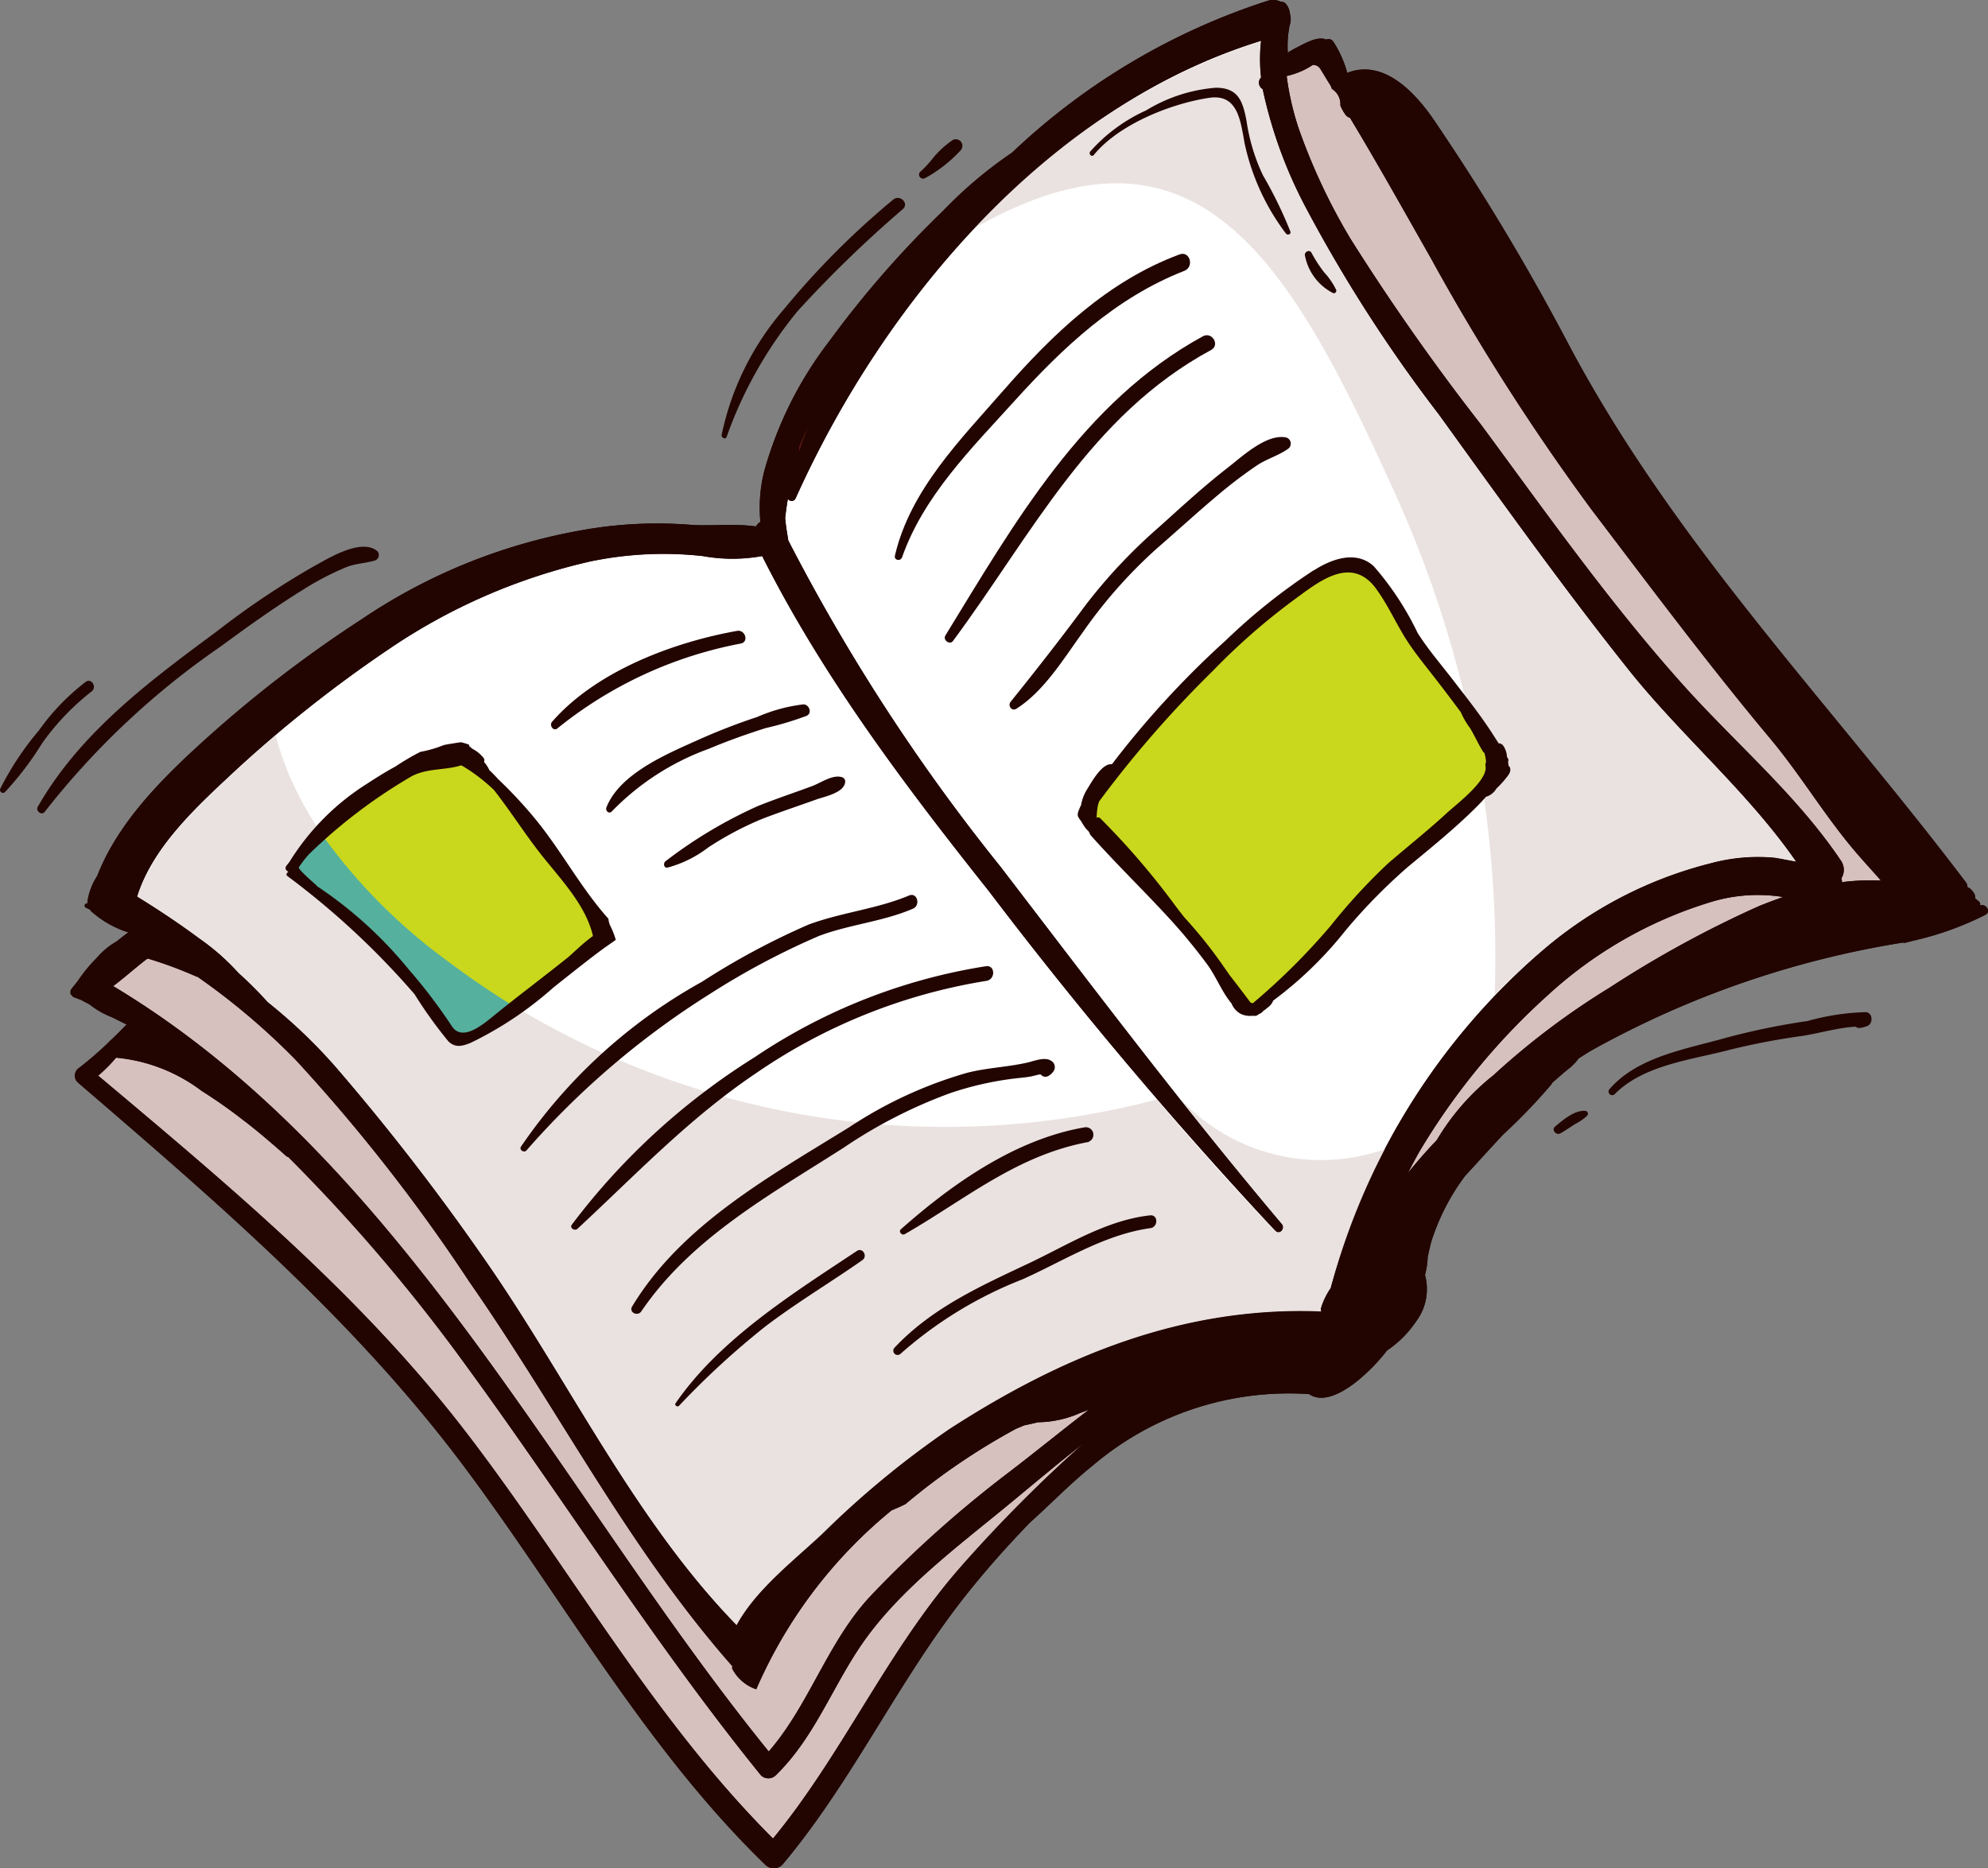 <svg xmlns="http://www.w3.org/2000/svg" id="prefix__Group_13743" width="101.349" height="95.243" data-name="Group 13743" viewBox="0 0 101.349 95.243">
    <rect x="0" y="0" width="101.349" height="95.243" fill="#808080" stroke="none"/>
    <defs>
        <style>
            .prefix__cls-1{fill:#220501}.prefix__cls-1,.prefix__cls-2,.prefix__cls-3,.prefix__cls-6{fill-rule:evenodd}.prefix__cls-2{fill:#5d1913}.prefix__cls-3{fill:#d6c1be}.prefix__cls-6{fill:#c9d81d}
        </style>
    </defs>
    <path id="prefix__Path_7458" d="M122.993 90.134a5.632 5.632 0 0 0-.711-1.594.293.293 0 0 0-.36-.1c-.425-.2-1.117.208-1.453.379a4.8 4.8 0 0 0-.506.286 5.866 5.866 0 0 1 .011-.835c.016-.167.049-.346.074-.527a.982.982 0 0 0 .025-.619.914.914 0 0 0-.207-.505.336.336 0 0 0-.273-.112.86.86 0 0 0-.646-.048 34.11 34.11 0 0 0-13.038 7.741 21.776 21.776 0 0 0-3.509 2.96 51.279 51.279 0 0 0-5.8 6.64 19.379 19.379 0 0 0-3.334 6.664 7.661 7.661 0 0 0-.19 2.556.854.854 0 0 0-.23.239c-1.106-.164-2.407 0-3.417-.091a21.662 21.662 0 0 0-5.554.3 29.024 29.024 0 0 0-11.157 4.542 63.707 63.707 0 0 0-8.35 6.475c-2.01 1.846-4.093 3.995-5.1 6.59a3.2 3.2 0 0 0-.5 1.326.107.107 0 0 0 .012.082.2.2 0 0 0-.042-.006.114.114 0 0 0-.052.213c.077.035.149.073.225.109a.171.171 0 0 0 .03.061 5.205 5.205 0 0 0 1.809 1.06h.006l.01.005c.016 0 .034.013.049.018a.146.146 0 0 0 .041.012c-.206.142-.4.3-.594.454a3.921 3.921 0 0 0-1.023.849 8.16 8.16 0 0 0-1 1.228c-.1.117-.2.239-.292.363a.191.191 0 0 0-.035.174.106.106 0 0 0 .075.139.127.127 0 0 0 .072.089c.13.046.261.1.392.146.11.064.224.123.336.178.027.014.055.031.083.045a4.288 4.288 0 0 0 1.126.649c.258.124.514.254.77.382-.228.233-.458.465-.693.693a3 3 0 0 0-.26.249 18.03 18.03 0 0 1-1.465 1.263.475.475 0 0 0-.078.74c7.1 6.107 14.139 12.126 19.771 19.682 5.057 6.782 9.184 14.289 15.3 20.22a.609.609 0 0 0 .861-.023c3.623-4.309 5.957-9.5 9.473-13.885.989-1.235 2.047-2.419 3.153-3.562 1.061-.948 2.05-1.979 3.165-2.874a15.438 15.438 0 0 1 11.049-3.664c1.227.834 3.32-1.343 3.973-2.217a5.49 5.49 0 0 0 1.485-1.482 2.746 2.746 0 0 0 .458-2.375 4.152 4.152 0 0 0 .138-.93l.162-.7a11.214 11.214 0 0 1 1.742-3.417c.653-.709 1.3-1.426 1.958-2.127a29.237 29.237 0 0 0 2.441-2.54.5.5 0 0 0 .038-.076c.268-.231.53-.47.8-.687a2.678 2.678 0 0 0 .558-.566c.211-.131.415-.265.63-.392a48.258 48.258 0 0 1 15.9-5.51.161.161 0 0 0 .1.01v.005l.481-.124h.018l.01-.005a15.881 15.881 0 0 0 3.592-1.3c.287-.156.064-.537-.214-.489l-.061.009a.164.164 0 0 0-.051-.193l-.2-.172c.041-.189-.119-.362-.245-.485a.246.246 0 0 0-.118-.061.209.209 0 0 0-.023-.031.439.439 0 0 0-.088-.243C147.612 122.26 139.7 114.2 134.291 104a118.646 118.646 0 0 0-6.865-11.442c-1.105-1.621-2.675-3.113-4.433-2.424z" class="prefix__cls-1" data-name="Path 7458" transform="translate(-54.311 -86.421)"/>
    <path id="prefix__Path_7461" d="M122.817 141.373c-.515.538-1.007 1.1-1.472 1.678.183-.355.369-.707.565-1.055a34.232 34.232 0 0 1 6.553-8 21.547 21.547 0 0 1 8.267-4.744 8.165 8.165 0 0 1 3.747-.273c-.416.146-.83.3-1.235.465a55.382 55.382 0 0 0-7.616 4.158 38.31 38.31 0 0 0-5.928 4.471 12.073 12.073 0 0 0-2.881 3.3z" class="prefix__cls-3" data-name="Path 7461" transform="translate(-49.57 -83.249)"/>
    <path id="prefix__Path_7462" d="M121.9 151.961a3.668 3.668 0 0 0-.478.975.241.241 0 0 0 .016.2c-6.968-.279-13.123 2.216-18.958 5.991a46.817 46.817 0 0 0-6.5 5.358c-1.437 1.346-3.383 2.841-4.358 4.643-5.257-5.391-8.639-12.646-12.926-18.763a117.059 117.059 0 0 0-7.576-9.767 27.186 27.186 0 0 0-3.4-3.231 20.381 20.381 0 0 0-1.494-1.492 11.759 11.759 0 0 0-2.005-1.763c-1.008-.747-2.082-1.464-3.162-2.127l.01-.024c.818-2.6 3.178-4.7 5.1-6.495a66.239 66.239 0 0 1 7.752-6.115 30.119 30.119 0 0 1 10.179-4.435 18.248 18.248 0 0 1 5.8-.29 8.484 8.484 0 0 0 3.033 0c3.1 6.165 7.28 11.7 11.562 17.087a220.881 220.881 0 0 0 14.6 17.309c.218.222.518-.117.326-.345-4.982-5.9-9.634-12.071-14.329-18.2a98.249 98.249 0 0 1-10.829-16.648c-.06-.384-.132-.768-.16-1.153.038-.325.082-.65.139-.977a.218.218 0 0 0 .387-.006c4.5-10.018 12.9-20 23.733-23.336a8.082 8.082 0 0 0 0 1.866l-.026.026a.386.386 0 0 0 .109.574 23.183 23.183 0 0 0 2.271 6.17 74.892 74.892 0 0 0 6.715 10.417c3.174 4.395 6.3 8.781 9.679 13.021 2.674 3.352 6.088 6.237 8.53 9.768-.373-.063-.747-.145-1.106-.2a9.256 9.256 0 0 0-3.219.276 21.042 21.042 0 0 0-8.6 4.453 34.439 34.439 0 0 0-10.815 17.233z" data-name="Path 7462" transform="translate(-54.075 -86.276)" style="fill:#fff;fill-rule:evenodd"/>
    <path id="prefix__Path_7463" d="M103.759 97.9a34.215 34.215 0 0 1 14.6-9.541 8.082 8.082 0 0 0 0 1.866l-.026.026a.386.386 0 0 0 .109.574 23.183 23.183 0 0 0 2.271 6.17 74.892 74.892 0 0 0 6.715 10.417c3.174 4.395 6.3 8.781 9.679 13.021 2.674 3.352 6.088 6.237 8.53 9.768-.373-.063-.747-.145-1.106-.2a9.256 9.256 0 0 0-3.219.276 21.042 21.042 0 0 0-8.6 4.453 29.885 29.885 0 0 0-2.437 2.27 57.2 57.2 0 0 0-5.346-26.149C119.6 99.1 114.857 91.619 103.759 97.9zm18.144 54.06a38.65 38.65 0 0 1 2.8-7.113 9.8 9.8 0 0 1-10.673-2.792q2.647 3.352 5.4 6.625c.192.228-.107.567-.326.345-2.1-2.146-4.1-4.4-6.051-6.7a42.278 42.278 0 0 1-36.069-6.992c-5.391-4.049-7.932-8.014-8.858-11.579q-.988.837-1.937 1.719c-1.927 1.8-4.287 3.9-5.1 6.495l-.01.024c1.08.663 2.154 1.38 3.162 2.127a11.759 11.759 0 0 1 2.005 1.763 20.381 20.381 0 0 1 1.494 1.492 27.186 27.186 0 0 1 3.4 3.231 117.059 117.059 0 0 1 7.576 9.767c4.287 6.116 7.669 13.372 12.926 18.763.975-1.8 2.921-3.3 4.358-4.643a46.817 46.817 0 0 1 6.5-5.358c5.836-3.774 11.991-6.27 18.958-5.991a.241.241 0 0 1-.016-.2 3.668 3.668 0 0 1 .458-.982z" data-name="Path 7463" transform="translate(-54.075 -86.276)" style="fill:#eae2e0;fill-rule:evenodd"/>
    <path id="prefix__Path_7464" d="M105.673 158.021a58.872 58.872 0 0 0-7.1 6.332c-2.22 2.354-3.136 5.559-5.222 7.961-10.6-13.064-18.588-30.114-33.422-39.02.551-.409 1.07-.878 1.611-1.3l.148-.107a21.048 21.048 0 0 1 2.507.93h.033a35.328 35.328 0 0 1 4.979 4.208 88.622 88.622 0 0 1 8.872 11.33c4.542 6.51 8.142 13.631 13.421 19.614a.161.161 0 0 0 0 .141 2.157 2.157 0 0 0 1.214 1.03 24.209 24.209 0 0 1 6.9-9.121c.239-.1.474-.2.708-.319a33.576 33.576 0 0 1 5.632-3.837l.423-.178c.234-.046.469-.1.7-.157a5.458 5.458 0 0 0 2.125-.46c.158-.059.316-.119.473-.181-1.362 1.046-2.686 2.128-4.002 3.134z" class="prefix__cls-3" data-name="Path 7464" transform="translate(-54.16 -83.023)"/>
    <path id="prefix__Path_7465" d="M103.284 162.448c-3.777 4.247-6.056 9.572-9.662 13.953-6.142-6.132-10.38-13.848-15.64-20.7-5.368-6.992-12.063-12.557-18.763-18.193a7.9 7.9 0 0 0 .914-.916 8.522 8.522 0 0 1 4.371 1.7 25.081 25.081 0 0 1 2.076 1.457c.049.041.1.078.152.114.7.544 1.367 1.117 2.026 1.7a.364.364 0 0 0 .159.1 88.136 88.136 0 0 1 8.934 10.455c5.116 6.984 9.706 14.331 15.161 21.063a.541.541 0 0 0 .763-.019c2.075-2.021 2.976-4.806 4.682-7.1 1.879-2.525 4.57-4.552 6.981-6.529 1.269-1.042 2.6-2.171 3.994-3.262a73.6 73.6 0 0 0-6.148 6.177z" class="prefix__cls-3" data-name="Path 7465" transform="translate(-54.213 -82.672)"/>
    <path id="prefix__Path_7466" d="M92.453 107.726c.157-.4.334-.787.526-1.168-.188.473-.365.947-.523 1.428a2.094 2.094 0 0 0-.003-.26z" class="prefix__cls-2" data-name="Path 7466" transform="translate(-51.729 -84.916)"/>
    <path id="prefix__Path_7467" d="M116.933 89.5a.431.431 0 0 1 .373.195c.153.246.3.5.454.743a.927.927 0 0 1 .136.277c.053.044.107.078.159.128a.919.919 0 0 1 .277.734 2.645 2.645 0 0 0 .268.473.4.4 0 0 0 .222.146l.543.908c1.218 2.057 2.383 4.143 3.564 6.219a114.445 114.445 0 0 0 8.225 12.87c2.975 3.909 5.939 7.88 9.091 11.648 1.493 1.786 2.7 3.8 4.182 5.579.428.513.878 1 1.322 1.5.048.053.091.109.139.162a11.69 11.69 0 0 0-1.879.068c-.037.005-.073.015-.109.019v-.067a.941.941 0 0 0-.021-.141.828.828 0 0 0-.046-.92c-2.253-3.341-5.377-5.968-8.048-8.953-3.731-4.166-6.969-8.76-10.286-13.254a115.181 115.181 0 0 1-6.645-9.459 30.682 30.682 0 0 1-2.67-5.7 14.133 14.133 0 0 1-.59-2.609 3.917 3.917 0 0 0 1.339-.566z" class="prefix__cls-3" data-name="Path 7467" transform="translate(-49.999 -86.191)"/>
    <path id="prefix__Path_7475" d="M120.932 114.217c.646.88 1.075 1.9 1.681 2.81.459.689.994 1.332 1.5 1.986q.621.806 1.224 1.621a4.056 4.056 0 0 0 .48.828c.244.4.431.838.68 1.233a.127.127 0 0 0 .061.049 1.777 1.777 0 0 1 .089.484.415.415 0 0 0-.025.224c.127.736-1.531 1.986-1.982 2.4-1 .919-2.059 1.761-3.084 2.645a30.457 30.457 0 0 0-2.978 3.236 34.176 34.176 0 0 1-4.051 4.032h-.07a.543.543 0 0 0-.057-.027c-.359-.479-.724-.955-1.091-1.428-.148-.215-.3-.421-.429-.614a24.032 24.032 0 0 0-1.88-2.351c-.019-.024-.041-.044-.06-.067-.126-.161-.253-.322-.377-.484a39.749 39.749 0 0 0-3.98-4.647.149.149 0 0 0-.187-.025 3.628 3.628 0 0 1 .074-.688 1.517 1.517 0 0 1 .06-.174 57.28 57.28 0 0 1 5.911-6.783 33.721 33.721 0 0 1 4.159-3.65c1.347-.98 3.026-2.388 4.332-.61z" class="prefix__cls-6" data-name="Path 7475" transform="translate(-50.687 -84.407)"/>
    <path id="prefix__Path_7476" d="M82.605 132.573c-1.237.991-2.507 1.941-3.74 2.936-.6.486-1.75 1.522-2.315.648a27.3 27.3 0 0 0-2.247-2.952 21.346 21.346 0 0 0-4.766-4.327c0-.005 0-.013-.009-.018-.1-.116-1.006-.86-.932-.972a6.47 6.47 0 0 1 .507-.659 27.3 27.3 0 0 1 5.4-4.092c.053-.024.1-.049.157-.072.788-.322 1.619-.229 2.386-.476a9.055 9.055 0 0 1 1.7 1.288c.852 1.088 1.59 2.259 2.461 3.362.983 1.246 2.321 2.62 2.689 4.227-.546.393-1.08.934-1.291 1.107z" class="prefix__cls-6" data-name="Path 7476" transform="translate(-53.512 -83.718)"/>
    <path id="prefix__Path_7477" d="M79.582 134.673l-.717.572c-.6.486-1.75 1.522-2.315.648a27.3 27.3 0 0 0-2.25-2.953 21.346 21.346 0 0 0-4.766-4.327c0-.005 0-.013-.009-.018-.1-.116-1.006-.86-.932-.972a6.47 6.47 0 0 1 .507-.659q.458-.419.921-.831a28.6 28.6 0 0 0 6.388 6.373q1.585 1.186 3.173 2.167z" data-name="Path 7477" transform="translate(-53.512 -83.453)" style="fill:#56b09e;fill-rule:evenodd"/>
    <g id="prefix__Group_13742" data-name="Group 13742">
        <path id="prefix__Path_7478" d="M122.993 90.134a5.632 5.632 0 0 0-.711-1.594.294.294 0 0 0-.361-.1c-.423-.2-1.116.208-1.452.379a4.8 4.8 0 0 0-.506.286 5.866 5.866 0 0 1 .011-.835c.016-.167.049-.346.074-.527a.972.972 0 0 0 .024-.618.9.9 0 0 0-.206-.506.336.336 0 0 0-.273-.112.86.86 0 0 0-.646-.048 34.11 34.11 0 0 0-13.038 7.741 21.776 21.776 0 0 0-3.509 2.96 51.279 51.279 0 0 0-5.8 6.64 19.379 19.379 0 0 0-3.334 6.664 7.661 7.661 0 0 0-.19 2.556.854.854 0 0 0-.23.239c-1.106-.164-2.407 0-3.417-.091a21.662 21.662 0 0 0-5.554.3 29.024 29.024 0 0 0-11.157 4.542 63.707 63.707 0 0 0-8.35 6.475c-2.01 1.846-4.093 3.995-5.1 6.59a3.2 3.2 0 0 0-.5 1.326.107.107 0 0 0 .012.082.2.2 0 0 0-.042-.006.114.114 0 0 0-.051.214c.076.034.148.072.224.107a.171.171 0 0 0 .03.061 5.2 5.2 0 0 0 1.809 1.06h.006l.01.005c.016 0 .034.013.049.018a.146.146 0 0 0 .041.012c-.206.142-.4.3-.594.454a3.921 3.921 0 0 0-1.023.849 8.16 8.16 0 0 0-1 1.228c-.1.117-.2.239-.292.363a.191.191 0 0 0-.035.174.106.106 0 0 0 .075.139.124.124 0 0 0 .072.089c.13.046.261.1.392.146.11.064.224.123.336.178.027.014.055.031.083.045a4.288 4.288 0 0 0 1.126.649c.258.124.514.254.77.382-.228.233-.458.465-.693.694a2.838 2.838 0 0 0-.26.248 18.226 18.226 0 0 1-1.465 1.264.474.474 0 0 0-.078.739c7.1 6.107 14.139 12.126 19.771 19.682 5.057 6.782 9.184 14.289 15.3 20.22a.609.609 0 0 0 .861-.023c3.623-4.309 5.957-9.5 9.473-13.885.989-1.235 2.047-2.419 3.153-3.562 1.061-.948 2.05-1.979 3.165-2.874a15.438 15.438 0 0 1 11.049-3.664c1.227.834 3.32-1.343 3.973-2.217a5.49 5.49 0 0 0 1.485-1.482 2.746 2.746 0 0 0 .458-2.375 4.152 4.152 0 0 0 .138-.93q.082-.35.161-.7a11.254 11.254 0 0 1 1.743-3.416c.653-.708 1.3-1.426 1.958-2.127a29.237 29.237 0 0 0 2.441-2.54.626.626 0 0 0 .038-.076c.268-.231.53-.47.8-.687a2.678 2.678 0 0 0 .558-.566c.211-.131.415-.265.63-.392a48.258 48.258 0 0 1 15.9-5.51.161.161 0 0 0 .1.01v.005l.481-.124h.018l.01-.005a15.881 15.881 0 0 0 3.592-1.3c.287-.156.064-.537-.214-.489l-.061.009a.164.164 0 0 0-.051-.193l-.2-.172c.041-.189-.119-.362-.245-.485a.246.246 0 0 0-.118-.061c-.01-.01-.013-.021-.023-.031a.439.439 0 0 0-.088-.243C147.612 122.26 139.7 114.2 134.291 104a118.646 118.646 0 0 0-6.865-11.442c-1.1-1.617-2.674-3.109-4.432-2.42zm-1.749-.406a.425.425 0 0 1 .371.195c.155.246.305.5.456.743a.927.927 0 0 1 .136.277c.053.044.107.078.159.128a.919.919 0 0 1 .277.734 2.645 2.645 0 0 0 .268.473.4.4 0 0 0 .222.146l.543.908c1.217 2.057 2.383 4.143 3.564 6.219a114.445 114.445 0 0 0 8.225 12.87c2.975 3.909 5.939 7.88 9.091 11.649 1.493 1.785 2.7 3.8 4.182 5.578.428.513.878 1 1.322 1.5.048.053.091.109.139.162a11.69 11.69 0 0 0-1.879.068c-.037.005-.073.015-.109.019v-.067a.941.941 0 0 0-.021-.141.83.83 0 0 0-.046-.92c-2.253-3.341-5.377-5.968-8.048-8.953-3.731-4.166-6.969-8.76-10.286-13.254a115.181 115.181 0 0 1-6.645-9.459 30.682 30.682 0 0 1-2.67-5.7 14.133 14.133 0 0 1-.59-2.609 3.917 3.917 0 0 0 1.336-.574zm-26.21 19.5c.157-.4.334-.787.526-1.168-.188.473-.365.947-.523 1.428a2.094 2.094 0 0 0 0-.26zm8.347 56.966c-3.777 4.247-6.056 9.572-9.662 13.953-6.142-6.132-10.38-13.848-15.64-20.7-5.368-6.992-12.063-12.557-18.763-18.193a7.807 7.807 0 0 0 .912-.916 8.522 8.522 0 0 1 4.372 1.7 25.262 25.262 0 0 1 2.076 1.457c.049.041.1.078.152.114.7.544 1.367 1.116 2.026 1.7a.364.364 0 0 0 .159.1 88.136 88.136 0 0 1 8.934 10.455c5.116 6.984 9.706 14.331 15.161 21.063a.541.541 0 0 0 .763-.019c2.075-2.021 2.976-4.806 4.682-7.1 1.879-2.525 4.57-4.552 6.98-6.529 1.27-1.042 2.6-2.171 3.995-3.262a73.6 73.6 0 0 0-6.149 6.175zm2.442-4.778a58.872 58.872 0 0 0-7.1 6.332c-2.22 2.354-3.136 5.559-5.222 7.961-10.6-13.064-18.588-30.114-33.422-39.02.55-.409 1.07-.878 1.611-1.3l.148-.107a21.049 21.049 0 0 1 2.507.93h.033a35.328 35.328 0 0 1 4.979 4.208 88.622 88.622 0 0 1 8.872 11.33c4.542 6.51 8.142 13.631 13.421 19.614a.161.161 0 0 0 0 .141 2.157 2.157 0 0 0 1.214 1.03 24.209 24.209 0 0 1 6.9-9.121c.239-.1.474-.2.708-.319a33.576 33.576 0 0 1 5.632-3.837l.423-.178c.234-.046.469-.1.7-.157a5.458 5.458 0 0 0 2.125-.46c.158-.059.316-.119.473-.181-1.361 1.041-2.685 2.124-4 3.13zm16.314-9.314a3.668 3.668 0 0 0-.478.975.245.245 0 0 0 .015.2c-6.966-.279-13.121 2.216-18.958 5.991a46.871 46.871 0 0 0-6.495 5.358c-1.437 1.346-3.383 2.841-4.358 4.643-5.257-5.391-8.639-12.646-12.926-18.763a117.059 117.059 0 0 0-7.576-9.767 27.186 27.186 0 0 0-3.4-3.231 20.381 20.381 0 0 0-1.494-1.492 11.759 11.759 0 0 0-2.005-1.763c-1.008-.747-2.082-1.464-3.162-2.127l.01-.024c.818-2.6 3.178-4.7 5.1-6.495a66.34 66.34 0 0 1 7.753-6.115 30.119 30.119 0 0 1 10.169-4.439 18.248 18.248 0 0 1 5.8-.29 8.484 8.484 0 0 0 3.033 0c3.1 6.165 7.28 11.7 11.562 17.087a221.1 221.1 0 0 0 14.6 17.309c.219.222.519-.117.327-.345-4.982-5.9-9.634-12.071-14.329-18.2A98.249 98.249 0 0 1 94.5 113.976c-.06-.384-.132-.768-.16-1.153.038-.325.082-.65.139-.976a.219.219 0 0 0 .387-.008c4.5-10.018 12.9-20 23.733-23.336a8.082 8.082 0 0 0 0 1.866l-.026.026a.386.386 0 0 0 .109.574 23.183 23.183 0 0 0 2.271 6.17 74.892 74.892 0 0 0 6.715 10.417c3.174 4.395 6.3 8.781 9.679 13.021 2.674 3.352 6.088 6.237 8.53 9.768-.373-.063-.747-.145-1.107-.2a9.193 9.193 0 0 0-3.217.276 21.024 21.024 0 0 0-8.6 4.452 34.439 34.439 0 0 0-10.806 17.227zm5.42-7.56c-.515.538-1.007 1.1-1.472 1.678.183-.355.369-.707.563-1.055a34.3 34.3 0 0 1 6.555-8 21.539 21.539 0 0 1 8.267-4.744 8.165 8.165 0 0 1 3.747-.273c-.417.147-.83.3-1.236.465a55.433 55.433 0 0 0-7.615 4.158 38.31 38.31 0 0 0-5.928 4.471 12.073 12.073 0 0 0-2.88 3.3zm1.243-47.968c2.805 3.794 4.648 8.332 6.985 12.416 4.633 8.1 11.438 14.789 17.1 22.157q.056.1.1.19c-.027 0-.054 0-.081.006a.6.6 0 0 1 .09.3s.023.2 0 .1c.014.061.026.119.045.177a.548.548 0 0 0 .024.066.419.419 0 0 0 0 .052 1.827 1.827 0 0 1-.174.608l-.06.019a.21.21 0 0 0-.159.176 5.055 5.055 0 0 0-2.313.6c-6.607 1.3-13.6 3.745-19.128 7.867l.02-.017a39.57 39.57 0 0 1 5.576-4.042 61.78 61.78 0 0 1 7.059-3.87 19.513 19.513 0 0 1 2.935-1.009 2.132 2.132 0 0 0 .728-.113 1.058 1.058 0 0 0 .189-.091c.041-.008.081-.019.12-.027a9.893 9.893 0 0 1 1.583-.161.156.156 0 0 0 .167.1c.107 0 .218 0 .33.006a.143.143 0 0 0 .126 0c.228.012.456.03.677.042.2.011.4.024.6.039a.306.306 0 0 0 .329-.154l-.018.013a.175.175 0 0 0 .028-.144.224.224 0 0 0 .134-.258.568.568 0 0 0 0-.275.151.151 0 0 0-.071-.181.815.815 0 0 0-.175-.213c-.785-1.138-2.19-2.363-2.585-2.921-3.141-4.426-6.684-8.58-10.057-12.829a113.392 113.392 0 0 1-8.868-12.687c-2.245-3.783-4.334-7.657-6.628-11.413 2.409-.522 4.172 3.854 5.372 5.471z" class="prefix__cls-1" data-name="Path 7478" transform="translate(-54.311 -86.421)"/>
        <path id="prefix__Path_7479" d="M99.062 128.9c-1.651.692-3.453.86-5.128 1.484A37.709 37.709 0 0 0 88.5 133.3a27.01 27.01 0 0 0-9.223 8.4c-.106.164.144.334.275.2a42.213 42.213 0 0 1 9.328-7.964 38.366 38.366 0 0 1 5.589-2.974c1.562-.59 3.245-.725 4.788-1.389.407-.173.219-.849-.195-.673z" class="prefix__cls-1" data-name="Path 7479" transform="translate(-52.716 -83.249)"/>
        <path id="prefix__Path_7480" d="M102.8 132.252a29.229 29.229 0 0 0-11.789 4.637 34.663 34.663 0 0 0-9.324 8.54c-.123.174.148.337.288.209 2.986-2.769 5.709-5.651 9.114-7.939a28.743 28.743 0 0 1 11.733-4.7c.471-.07.459-.815-.022-.747z" class="prefix__cls-1" data-name="Path 7480" transform="translate(-52.536 -82.996)"/>
        <path id="prefix__Path_7481" d="M105.913 136.745c-.327-.219-.877.014-1.217.091-1.008.23-2.051.262-3.063.519a21.664 21.664 0 0 0-6.009 2.772c-4.023 2.49-8.559 4.972-11.074 9.142-.181.3.279.526.468.248 2.552-3.753 6.6-5.962 10.329-8.352a24.936 24.936 0 0 1 5.412-2.77 16.287 16.287 0 0 1 3.3-.749c.286-.034.559-.054.839-.106l.413-.1h.072a.291.291 0 0 0 .372.085.744.744 0 0 0 .3-.286.372.372 0 0 0-.142-.494z" class="prefix__cls-1" data-name="Path 7481" transform="translate(-52.323 -82.667)"/>
        <path id="prefix__Path_7482" d="M95.852 145.761c-3.26 2.166-6.984 4.486-9.243 7.763-.072.106.093.215.177.129a41.339 41.339 0 0 1 4.375-4.024c1.6-1.223 3.327-2.248 4.97-3.4.286-.202.013-.662-.279-.468z" class="prefix__cls-1" data-name="Path 7482" transform="translate(-52.167 -81.99)"/>
        <path id="prefix__Path_7483" d="M106.667 139.895c-3.513.6-6.747 2.872-9.366 5.194-.141.124.049.337.2.249 3.112-1.791 5.738-4.037 9.382-4.7v-.014a.383.383 0 0 0-.216-.729z" class="prefix__cls-1" data-name="Path 7483" transform="translate(-51.371 -82.425)"/>
        <path id="prefix__Path_7484" d="M110.025 144.07c-2.229.248-4.164 1.488-6.151 2.43-2.5 1.183-4.963 2.277-6.89 4.331a.219.219 0 0 0 .317.3 20.762 20.762 0 0 1 6.222-3.8c2.127-.955 4.176-2.283 6.52-2.609.407-.057.401-.699-.018-.652z" class="prefix__cls-1" data-name="Path 7484" transform="translate(-51.395 -82.113)"/>
        <path id="prefix__Path_7485" d="M111.524 98.49c-3.651 1.353-6.467 4.057-8.987 6.943-2.187 2.505-4.743 5.063-5.525 8.412-.056.241.287.307.365.086 1.1-3.133 3.544-5.553 5.724-7.961 2.484-2.745 5.169-5.276 8.666-6.642.517-.202.285-1.034-.243-.838z" class="prefix__cls-1" data-name="Path 7485" transform="translate(-51.389 -85.521)"/>
        <path id="prefix__Path_7486" d="M112.538 102.375c-6.112 3.338-9.6 9.5-13.131 15.256-.141.23.226.5.388.279 4.017-5.42 6.991-11.506 13.163-14.838.462-.25.042-.948-.42-.697z" class="prefix__cls-1" data-name="Path 7486" transform="translate(-51.212 -85.233)"/>
        <path id="prefix__Path_7487" d="M116.543 107.172c-1-.2-2.257.991-2.973 1.545-1.218.944-2.354 1.993-3.5 3.024a27.161 27.161 0 0 0-3.784 4.031c-1.232 1.664-2.487 3.267-3.781 4.875-.158.2.055.5.286.358 1.4-.877 2.407-2.542 3.361-3.856a24.618 24.618 0 0 1 3.8-4.312c1.067-.925 2.109-1.883 3.193-2.79a23.538 23.538 0 0 1 1.912-1.447c.5-.334 1.1-.5 1.578-.839a.325.325 0 0 0-.092-.589z" class="prefix__cls-1" data-name="Path 7487" transform="translate(-50.982 -84.872)"/>
        <path id="prefix__Path_7488" d="M117.716 113.515a30.481 30.481 0 0 0-4.478 3.57 46.818 46.818 0 0 0-5.809 6.318h-.011c-.508-.044-1.02.9-1.255 1.277a2.183 2.183 0 0 0-.31.811c-.014.03-.033.057-.045.088-.053.135-.158.328-.115.476a.876.876 0 0 0 .136.215c.068.105.128.215.2.317a1.19 1.19 0 0 0 .209.238c.005.01.008.023.012.031a.252.252 0 0 0 .045.057.14.14 0 0 0 .037.1c1.277 1.438 2.659 2.774 3.961 4.189a28.3 28.3 0 0 1 2.01 2.433c.437.6.74 1.4 1.22 1.965a1.045 1.045 0 0 0 .477.535 1.1 1.1 0 0 0 .6.092.806.806 0 0 0 .135.006.266.266 0 0 0 .167-.08.634.634 0 0 0 .224-.145.286.286 0 0 0 .026-.034 1.106 1.106 0 0 0 .189-.145.805.805 0 0 0 .308-.374 19.661 19.661 0 0 0 3.7-3.591 28.636 28.636 0 0 1 3.191-3.247c1.174-.969 2.359-1.93 3.438-3 .163-.162.342-.351.518-.551a.916.916 0 0 0 .533-.423 2.894 2.894 0 0 0 .229-.23 2.929 2.929 0 0 0 .2-.226c.136-.172.341-.376.262-.606a.15.15 0 0 0-.073-.09c0-.053-.009-.105-.016-.155 0-.016-.01-.029-.012-.043l.006-.018a.2.2 0 0 0-.057-.227 1.127 1.127 0 0 0-.185-.579.292.292 0 0 0-.242-.13l-.183-.284c-.667-1.063-1.455-2.052-2.22-3.043-.584-.756-1.219-1.494-1.727-2.3a15.013 15.013 0 0 0-2.243-3.408c-.911-.825-2.171-.348-3.053.222zm3.18.949c.635.862 1.054 1.866 1.648 2.756.45.673.974 1.3 1.469 1.946q.608.787 1.2 1.587a3.993 3.993 0 0 0 .47.81c.239.393.422.821.668 1.209a.131.131 0 0 0 .059.047 1.788 1.788 0 0 1 .087.474.42.42 0 0 0-.024.219c.125.72-1.5 1.946-1.942 2.353-.976.9-2.017 1.726-3.023 2.591a29.787 29.787 0 0 0-2.919 3.172 33.691 33.691 0 0 1-3.968 3.952.5.5 0 0 1-.07 0c-.018-.008-.037-.017-.056-.024q-.529-.706-1.069-1.4c-.144-.212-.291-.414-.419-.6a23.526 23.526 0 0 0-1.847-2.3c-.019-.023-.04-.044-.059-.066l-.369-.474a39.019 39.019 0 0 0-3.9-4.555.145.145 0 0 0-.184-.024 3.568 3.568 0 0 1 .073-.674 1.469 1.469 0 0 1 .06-.171 55.99 55.99 0 0 1 5.792-6.647 32.953 32.953 0 0 1 4.075-3.576c1.324-.969 2.969-2.348 4.252-.605z" class="prefix__cls-1" data-name="Path 7488" transform="translate(-50.74 -84.446)"/>
        <path id="prefix__Path_7489" d="M84.806 131.8l.064-.048a.228.228 0 0 0 .07-.051 3.878 3.878 0 0 0-.26-.675 1.077 1.077 0 0 1-.114-.4c-1.475-1.644-2.478-3.629-3.924-5.318a22.206 22.206 0 0 0-1.684-1.785c-.149-.163-.3-.321-.463-.474a1.648 1.648 0 0 0-.272-.417.2.2 0 0 0-.014-.193 1.758 1.758 0 0 0-.581-.479c-.048-.043-.1-.083-.147-.121a.446.446 0 0 0-.031-.092 3.173 3.173 0 0 0-.412-.12c-.286.043-.573.087-.858.142a5.944 5.944 0 0 1-1.2.349 11.891 11.891 0 0 0-1.269.746c-.569.307-1.077.635-1.427.864a12.46 12.46 0 0 0-3.98 4c-.052.068-.106.135-.157.2a.18.18 0 0 0 .073.281c.009.012.014.023.023.032l.006.006c-.084.029-.139.132-.053.2a40.5 40.5 0 0 1 6.487 6.028 22.9 22.9 0 0 0 1.726 2.405c.35.333.705.246 1.122.078a18.348 18.348 0 0 0 4.236-2.832c.674-.534 1.346-1.07 2.028-1.594.238-.182.477-.36.721-.53.095-.068.192-.132.286-.2zm-2.293.787c-1.211.972-2.456 1.9-3.663 2.877-.588.476-1.715 1.492-2.269.635a27 27 0 0 0-2.2-2.893 21.043 21.043 0 0 0-4.672-4.241c-.005-.006 0-.012-.008-.017-.1-.114-.986-.843-.915-.953a6.639 6.639 0 0 1 .5-.644 26.806 26.806 0 0 1 5.29-4.012c.052-.021.1-.048.153-.069.773-.316 1.586-.225 2.338-.466a8.8 8.8 0 0 1 1.665 1.261c.836 1.066 1.558 2.215 2.412 3.3.964 1.22 2.276 2.568 2.633 4.141-.535.381-1.057.915-1.265 1.081z" class="prefix__cls-1" data-name="Path 7489" transform="translate(-53.548 -83.79)"/>
        <path id="prefix__Path_7490" d="M90.184 116.346c-3.277.586-7.19 2.06-9.433 4.637-.155.176.071.5.27.337a21.117 21.117 0 0 1 9.352-4.328c.427-.081.227-.722-.189-.646z" class="prefix__cls-1" data-name="Path 7490" transform="translate(-52.608 -84.185)"/>
        <path id="prefix__Path_7491" d="M93.366 119.832a8.376 8.376 0 0 0-2.36.645 31.487 31.487 0 0 0-2.979 1.156c-1.564.705-4.02 1.712-4.7 3.454-.066.169.139.357.277.2a13.073 13.073 0 0 1 4.948-3.192c.946-.4 1.914-.742 2.889-1.053a16.148 16.148 0 0 0 2.1-.63c.292-.14.119-.584-.175-.58z" class="prefix__cls-1" data-name="Path 7491" transform="translate(-52.412 -83.924)"/>
        <path id="prefix__Path_7492" d="M95.168 123.3c-.481-.183-1.1.268-1.542.436-.926.345-1.865.654-2.782 1.023a23.387 23.387 0 0 0-4.708 2.813c-.126.091-.095.356.1.326a5.944 5.944 0 0 0 2.073-1.025 16.5 16.5 0 0 1 2.732-1.451c.921-.357 1.859-.665 2.789-1 .415-.146 1.382-.331 1.462-.864a.239.239 0 0 0-.124-.258z" class="prefix__cls-1" data-name="Path 7492" transform="translate(-52.207 -83.668)"/>
        <path id="prefix__Path_7493" d="M112.685 90.582a8.016 8.016 0 0 0-3.554 1.154 8.454 8.454 0 0 0-2.854 2.1c-.095.128.078.3.183.175 1.277-1.567 3.935-2.621 5.878-2.913 1.479-.221 1.6 1.185 1.815 2.338a11.681 11.681 0 0 0 2.1 4.577c.082.105.277.046.229-.1a21.8 21.8 0 0 0-1.4-2.871 9.694 9.694 0 0 1-.835-2.766c-.194-1.032-.433-1.688-1.562-1.694z" class="prefix__cls-1" data-name="Path 7493" transform="translate(-50.698 -86.11)"/>
        <path id="prefix__Path_7494" d="M116.463 98.563a2.714 2.714 0 0 0 1.441 1.914.13.13 0 0 0 .153-.162 3.7 3.7 0 0 0-.615-.9 7.129 7.129 0 0 1-.648-1c-.104-.184-.377-.046-.331.148z" class="prefix__cls-1" data-name="Path 7494" transform="translate(-49.935 -85.531)"/>
        <path id="prefix__Path_7495" d="M97.533 95.9a41.106 41.106 0 0 0-5.551 5.567 14.221 14.221 0 0 0-3.19 6.426c-.021.143.193.25.255.1a21.306 21.306 0 0 1 3.607-6.4 60.861 60.861 0 0 1 5.38-5.216c.334-.301-.17-.767-.501-.477z" class="prefix__cls-1" data-name="Path 7495" transform="translate(-52.003 -85.72)"/>
        <path id="prefix__Path_7496" d="M99.864 93.071a4.853 4.853 0 0 0-.949.858 5.842 5.842 0 0 1-.658.723.206.206 0 0 0 .213.354 7.051 7.051 0 0 0 1.81-1.418.336.336 0 0 0-.416-.517z" class="prefix__cls-1" data-name="Path 7496" transform="translate(-51.303 -85.928)"/>
        <path id="prefix__Path_7497" d="M73.6 112.529c-.854-.583-2.479.448-3.224.852a41.989 41.989 0 0 0-4.861 3.263c-3.445 2.55-6.99 5.169-9.163 8.971-.12.212.205.458.355.257a40.429 40.429 0 0 1 8.986-8.442c1.37-1.01 2.757-2 4.209-2.9a14.57 14.57 0 0 1 2.16-1.126c.49-.2.994-.2 1.484-.35a.291.291 0 0 0 .054-.525z" class="prefix__cls-1" data-name="Path 7497" transform="translate(-54.429 -84.483)"/>
        <path id="prefix__Path_7498" d="M58.929 118.769a11.547 11.547 0 0 0-2.386 2.477 15.1 15.1 0 0 0-1.967 2.965.151.151 0 0 0 .241.174 16.014 16.014 0 0 0 1.9-2.5 12.583 12.583 0 0 1 2.513-2.627c.287-.217.003-.706-.301-.489z" class="prefix__cls-1" data-name="Path 7498" transform="translate(-54.561 -84.008)"/>
        <path id="prefix__Path_7499" d="M143.988 134.431a12.173 12.173 0 0 0-2.978.452 36.223 36.223 0 0 0-4.146.852c-2.019.576-4.508.955-5.95 2.618a.184.184 0 0 0 .267.254c1.477-1.49 3.913-1.743 5.862-2.257a35.321 35.321 0 0 1 3.695-.706c.826-.127 1.83-.422 2.718-.472a.3.3 0 0 0 .261.058 1.279 1.279 0 0 0 .379-.113c.263-.15.226-.649-.108-.686z" class="prefix__cls-1" data-name="Path 7499" transform="translate(-48.858 -82.834)"/>
        <path id="prefix__Path_7500" d="M129.9 139.118c-.548-.075-1.185.473-1.572.8-.2.168.067.462.276.342.255-.145.5-.318.746-.474a2.5 2.5 0 0 0 .621-.434.145.145 0 0 0-.071-.234z" class="prefix__cls-1" data-name="Path 7500" transform="translate(-49.053 -82.483)"/>
    </g>
</svg>

